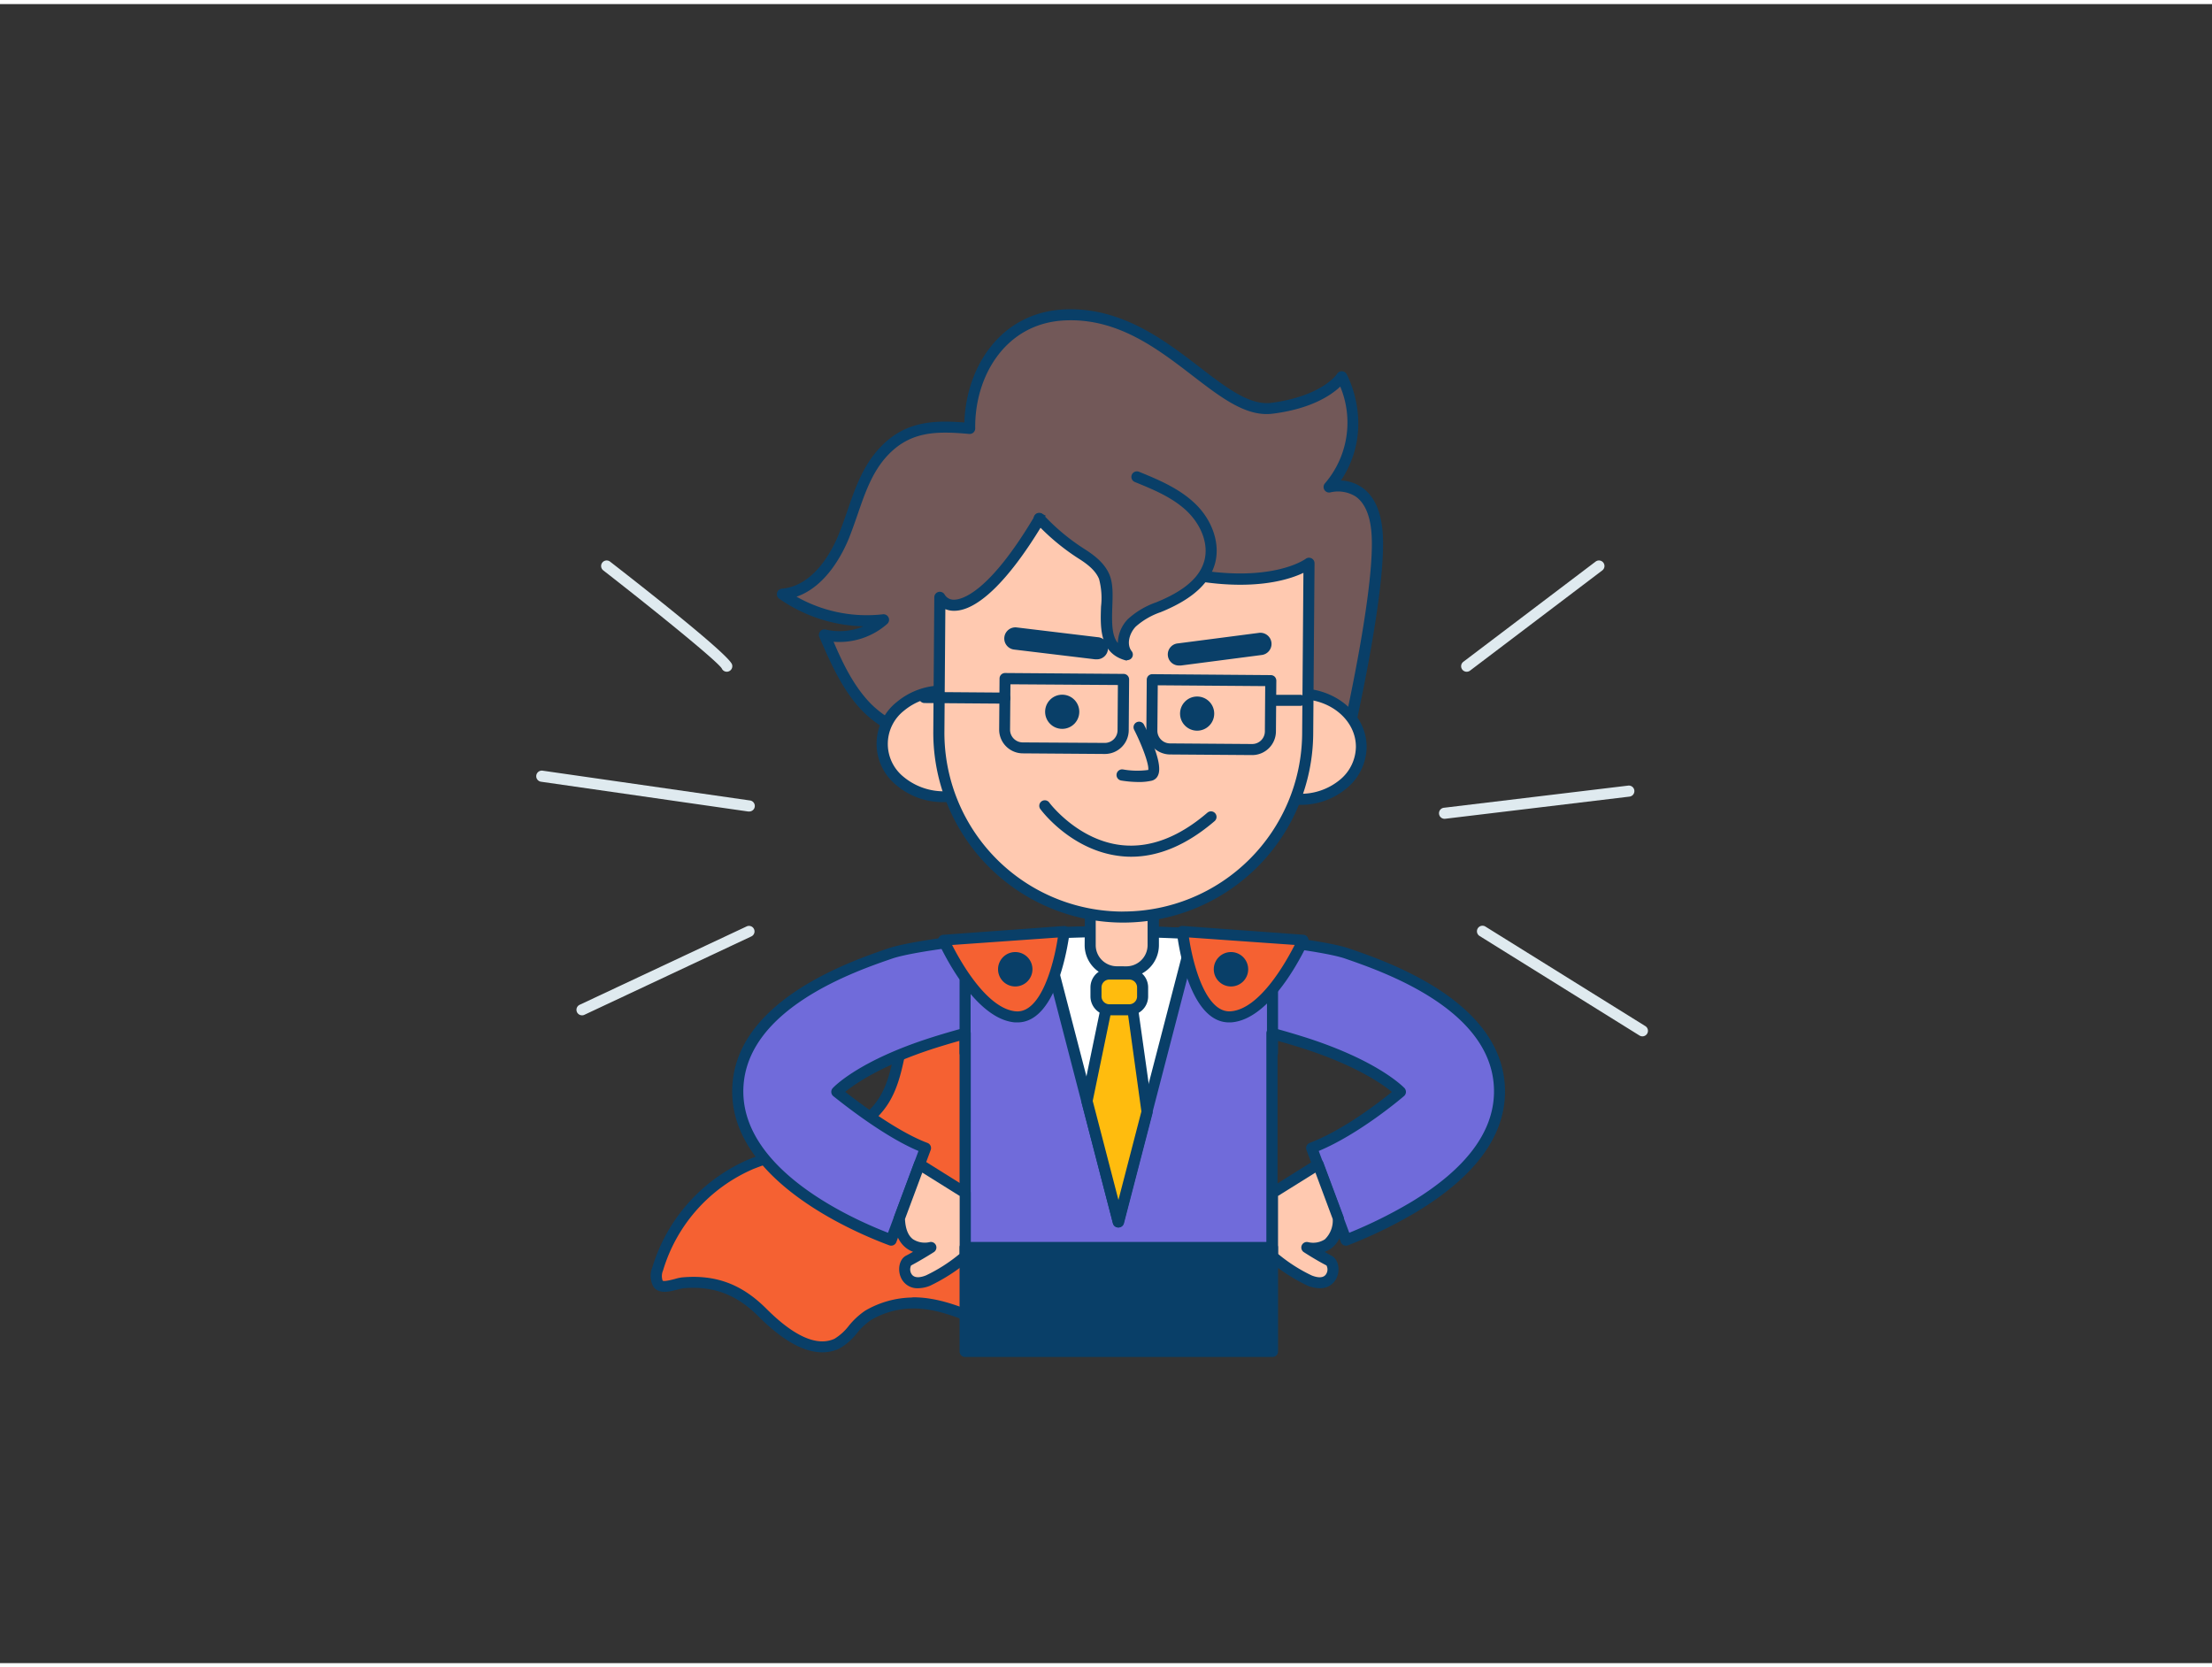 <svg xmlns="http://www.w3.org/2000/svg" viewBox="0 0 400 300" width="406" height="306" class="illustration styles_illustrationTablet__1DWOa"><rect x="0" y="0" width="400" height="300" fill="#333333" stroke="none"/><g id="_108_hero_employee_outline" data-name="#108_hero_employee_outline"><path d="M169.74,175.8a19.14,19.14,0,0,0-5.2,7.24c-2,5-1.85,10.89-4.8,15.42-2.45,3.76-6.69,6-11,7.38s-8.73,2.18-12.86,3.92a30.13,30.13,0,0,0-17,18.91,3.24,3.24,0,0,0,0,2.66c.79,1.18,3.35,0,4.45-.12,6-.54,10.36,1.29,14.45,5.38,3.07,3.08,8.59,7.82,13.43,5.63,2-.9,3.59-3.92,5.68-5.14a16.34,16.34,0,0,1,7.85-2.23c5-.09,9.64,2.06,14.2,4,5.49,2.31,11.2,4.36,17.15,4.62a22.82,22.82,0,0,0,16-5.47c3.55-2.91,2.42-4.78,3.92-9.15,1.11-3.21,3-5.54,4.61-8.39,3.22-5.8,3-12.06,4.34-18.65l5.06-25.14c-.11.58-27.92-1.88-29.85-2-7.7-.52-15.48-1.41-23.16-1.71A10.88,10.88,0,0,0,169.74,175.8Z" fill="#f56132"></path><path d="M197.3,244.47l-1.16,0c-6.19-.27-12.06-2.42-17.48-4.7l-1-.42c-4.14-1.75-8.41-3.58-12.8-3.48a15.26,15.26,0,0,0-7.36,2.09,12.06,12.06,0,0,0-2.53,2.37,11,11,0,0,1-3.24,2.82c-4,1.81-8.88-.16-14.56-5.83-4-4-8.22-5.59-13.65-5.1a8.57,8.57,0,0,0-1,.23c-1.36.36-3.41.91-4.38-.55a4.09,4.09,0,0,1-.17-3.49,31,31,0,0,1,17.56-19.56,62,62,0,0,1,7.85-2.48c1.69-.44,3.43-.91,5.09-1.46,5-1.66,8.45-3.95,10.42-7,1.63-2.51,2.25-5.47,2.9-8.6a39.34,39.34,0,0,1,1.81-6.66,20.19,20.19,0,0,1,5.48-7.62h0a11.83,11.83,0,0,1,8-3.11c4.75.19,9.59.6,14.28,1,2.93.25,6,.51,8.92.71l3.53.29c5.94.5,23.8,2,25.86,1.8a1,1,0,0,1,.59-.06,1,1,0,0,1,.78,1.18L226,202c-.4,1.94-.65,3.89-.91,5.77-.61,4.6-1.19,8.94-3.54,13.16-.53,1-1.09,1.85-1.64,2.71a26,26,0,0,0-2.89,5.53,21.49,21.49,0,0,0-.85,3.46,8.55,8.55,0,0,1-3.38,6.13A23.71,23.71,0,0,1,197.3,244.47Zm-32.16-10.62c4.69,0,9.06,1.85,13.3,3.64l1,.42c5.25,2.21,10.92,4.29,16.8,4.54a21.79,21.79,0,0,0,15.31-5.24c2.1-1.73,2.32-2.94,2.68-5a24.29,24.29,0,0,1,.92-3.76,28.18,28.18,0,0,1,3.1-5.94c.53-.84,1.08-1.71,1.58-2.61,2.17-3.89,2.72-8,3.31-12.46.26-1.91.52-3.89.92-5.9l4.82-23.88c-2.84,0-9.44-.47-25.19-1.79l-3.5-.28c-3-.2-6-.46-9-.71-4.67-.4-9.49-.82-14.18-1a10,10,0,0,0-6.66,2.64h0a18,18,0,0,0-4.92,6.84,36.5,36.5,0,0,0-1.71,6.31c-.66,3.18-1.35,6.46-3.19,9.29-2.23,3.42-6,6-11.46,7.78-1.72.57-3.49,1-5.2,1.5a57.74,57.74,0,0,0-7.6,2.39A29,29,0,0,0,119.9,229a2.52,2.52,0,0,0-.08,1.82c.08.12.52.16,2.2-.28a8.33,8.33,0,0,1,1.31-.29c6.08-.54,10.79,1.2,15.26,5.67,5,5,9.16,6.86,12.31,5.43a9.58,9.58,0,0,0,2.58-2.33,13.55,13.55,0,0,1,3-2.77,17.34,17.34,0,0,1,8.34-2.36Zm64-57.4Z" fill="#093f68"></path><path d="M271.11,197c-.16,7.5-5.33,14.39-15.35,20.46a81.61,81.61,0,0,1-12.41,6.07l-6.21-16.66c7.67-2.88,16.05-10.12,16.05-10.12s-4.36-4.73-17.53-8.93c-1.94-.61-3.85-1.16-5.68-1.66v40.36H174.52V186.11c-1.83.5-3.73,1-5.67,1.66-13.19,4.21-17.54,8.93-17.54,8.93s9.17,7.56,16.05,10.12l-6.2,16.66c-6.43-2.39-27.45-11.39-27.75-26.53-.33-15.8,20.73-23,27.64-25.32,3.29-1.12,14.49-2.81,27.66-3.55,4-.24,8.3-.37,12.55-.38,4.91,0,9.84.15,14.52.42,13.18.76,24.39,2.39,27.67,3.51C250.37,174,271.42,181.15,271.11,197Z" fill="#706BDA"></path><path d="M230,227.47H174.52a1,1,0,0,1-1-1v-39c-1.48.41-2.94.85-4.37,1.3-9.69,3.09-14.53,6.48-16.3,7.93,2.47,1.93,9.45,7.21,14.86,9.23a1,1,0,0,1,.59,1.28l-6.21,16.65a1,1,0,0,1-1.28.59c-6.58-2.44-28.09-11.66-28.4-27.44-.34-16.5,21.2-23.86,28.28-26.28,3.55-1.2,15-2.88,28-3.61,4.23-.24,8.48-.37,12.61-.38,4.5,0,9.45.13,14.58.42,13.18.76,24.55,2.41,27.93,3.56,7.12,2.43,28.66,9.78,28.34,26.29h0c-.17,7.87-5.5,15-15.83,21.3a83.36,83.36,0,0,1-12.59,6.15,1,1,0,0,1-1.27-.59l-6.21-16.66a1,1,0,0,1,.58-1.28c6-2.26,12.55-7.33,14.87-9.22-1.75-1.44-6.59-4.85-16.3-7.94-1.41-.45-2.87-.88-4.38-1.3v39A1,1,0,0,1,230,227.47Zm-54.46-2H229V186.12a1,1,0,0,1,.39-.8,1,1,0,0,1,.87-.17c2,.53,3.9,1.1,5.72,1.67,13.28,4.23,17.78,9,18,9.2a1.05,1.05,0,0,1,.26.74,1,1,0,0,1-.35.7c-.33.29-8,6.83-15.42,9.93l5.52,14.79a83.37,83.37,0,0,0,11.3-5.62c9.71-5.89,14.72-12.49,14.87-19.63h0c.3-15.05-20.21-22-26.94-24.34-3.3-1.13-14.44-2.72-27.45-3.47-5.08-.29-10-.43-14.46-.42-4.09,0-8.3.13-12.49.38-12.67.71-24.08,2.37-27.4,3.49-6.77,2.32-27.27,9.32-27,24.36.28,13.86,19,22.47,26.16,25.25l5.51-14.79c-6.81-2.86-15-9.62-15.41-9.92a1,1,0,0,1-.1-1.44c.19-.21,4.68-5,18-9.21,1.86-.59,3.78-1.15,5.71-1.67a1,1,0,0,1,.87.17,1,1,0,0,1,.39.8ZM271.11,197h0Z" fill="#093f68"></path><path d="M215.78,168.12l-13.53,52.1-13.54-52.14c4-.24,8.3-.37,12.55-.38C206.17,167.69,211.1,167.85,215.78,168.12Z" fill="#fff"></path><path d="M202.25,221.22a1,1,0,0,1-1-.75l-13.54-52.14a1,1,0,0,1,.16-.84,1,1,0,0,1,.75-.41c4.23-.24,8.48-.37,12.61-.38,4.53,0,9.45.13,14.58.42a1,1,0,0,1,.75.41,1,1,0,0,1,.16.84l-13.53,52.1A1,1,0,0,1,202.25,221.22ZM190,169l12.26,47.23,12.25-47.19c-4.64-.24-9.08-.35-13.24-.35C197.56,168.71,193.77,168.81,190,169Z" fill="#093f68"></path><path d="M197.15,163.59h11.38a0,0,0,0,1,0,0v6.55A4.83,4.83,0,0,1,203.7,175H202a4.83,4.83,0,0,1-4.83-4.83v-6.55A0,0,0,0,1,197.15,163.59Z" transform="translate(1.29 -1.54) rotate(0.44)" fill="#ffc9b0"></path><path d="M203.69,176h-1.76a5.84,5.84,0,0,1-5.79-5.88l.05-6.55a1,1,0,0,1,1-1h0l11.38.09a1,1,0,0,1,1,1l0,6.55a5.84,5.84,0,0,1-5.83,5.79Zm0-2h0a3.84,3.84,0,0,0,3.83-3.8l0-5.55-9.38-.07,0,5.55a3.8,3.8,0,0,0,1.1,2.72,3.86,3.86,0,0,0,2.7,1.14Z" fill="#093f68"></path><path d="M163.82,131.71a19.71,19.71,0,0,1-7-4.4c-3.64-3.66-5.74-8.53-7.76-13.28a12.08,12.08,0,0,0,10.76-2.72,26.69,26.69,0,0,1-18.36-4.64c5.36-.45,9.13-5.51,11.15-10.49s3.14-10.51,6.61-14.62c4.53-5.37,9.87-5.41,16.15-4.84-.14-10.37,6.15-20,17.17-20.54,17.65-.81,27.65,18.22,37.54,16.88s12.55-5.7,12.55-5.7a18.11,18.11,0,0,1-2.26,20s7.79-2.21,8.65,8.15-5.54,37.81-5.54,37.81L236.47,132c-2.95-.54-6.66.15-9.65.22l-22.06.53C193.71,133,175.79,136.35,163.82,131.71Z" fill="#725858"></path><path d="M180.39,135.14c-6,0-12-.58-16.93-2.49a20.9,20.9,0,0,1-7.31-4.63c-3.82-3.85-6-9-8-13.59a1,1,0,0,1,.16-1,1,1,0,0,1,1-.33,11,11,0,0,0,6.82-.58,27.75,27.75,0,0,1-15.23-5,1,1,0,0,1,.49-1.81c5.89-.5,9.17-7.07,10.3-9.88.55-1.35,1.05-2.79,1.53-4.17,1.28-3.74,2.62-7.6,5.24-10.71,4.6-5.46,9.95-5.76,15.93-5.29.3-9.94,6.46-19.92,18.12-20.45,10.23-.45,18.09,5.57,24.4,10.43,4.88,3.75,9.1,7,13.05,6.46,9.2-1.24,11.81-5.2,11.83-5.24a1,1,0,0,1,.85-.47h0a1,1,0,0,1,.85.49c.06.1,5.37,9.62-1,19.27a7.2,7.2,0,0,1,3.79,1.25c2.16,1.49,3.42,4.19,3.74,8,.86,10.4-5.3,37-5.56,38.12a1,1,0,0,1-1.16.76L236.29,133a25,25,0,0,0-6.29,0c-1.11.09-2.15.18-3.15.2l-22.07.53c-2.75.06-6,.32-9.41.6C190.71,134.72,185.53,135.14,180.39,135.14Zm-29.65-19.83c1.7,4,3.72,8.17,6.83,11.3a18.74,18.74,0,0,0,6.61,4.17h0c8.74,3.39,21.1,2.38,31,1.57,3.45-.28,6.71-.55,9.53-.61l22.06-.53c.94,0,1.95-.1,3-.2a26.84,26.84,0,0,1,6.82,0l6.11,1.12c1.1-4.87,6.05-27.55,5.3-36.57-.26-3.18-1.23-5.38-2.86-6.52a6,6,0,0,0-4.53-.75,1,1,0,0,1-1.1-.42,1,1,0,0,1,.06-1.18,16.88,16.88,0,0,0,2.79-17.52c-1.61,1.52-5.18,4-12.16,4.89-4.78.64-9.3-2.83-14.54-6.86-6.37-4.9-13.59-10.45-23.09-10-10.82.49-16.35,10.19-16.22,19.52a1,1,0,0,1-.32.75,1,1,0,0,1-.77.26c-6.06-.54-11-.56-15.3,4.5-2.38,2.83-3.6,6.34-4.88,10.07-.49,1.41-1,2.87-1.56,4.28-1.12,2.74-4.09,8.71-9.48,10.58a25.79,25.79,0,0,0,15.64,3.18,1,1,0,0,1,1,.58,1,1,0,0,1-.24,1.16A13.12,13.12,0,0,1,150.74,115.31Z" fill="#093f68"></path><ellipse cx="170.58" cy="133.78" rx="9.53" ry="11.06" transform="translate(35.5 303.33) rotate(-89.56)" fill="#ffc9b0"></ellipse><path d="M170.6,144.31h-.1a13,13,0,0,1-8.45-3.1,9.63,9.63,0,0,1,.11-15,12.9,12.9,0,0,1,8.39-3h.11a13,13,0,0,1,8.44,3.1,9.63,9.63,0,0,1-.11,15A12.9,12.9,0,0,1,170.6,144.31Zm0-19.06a10.9,10.9,0,0,0-7.1,2.5,7.64,7.64,0,0,0-.09,12,11.37,11.37,0,0,0,14.34.11,7.88,7.88,0,0,0,2.93-6h0a7.88,7.88,0,0,0-2.84-6,11,11,0,0,0-7.15-2.6Z" fill="#093f68"></path><ellipse cx="235.05" cy="134.27" rx="9.53" ry="11.06" transform="translate(98.99 368.29) rotate(-89.56)" fill="#ffc9b0"></ellipse><path d="M235.07,144.8H235c-6.64-.05-12-4.82-12-10.62s5.48-10.51,12.13-10.44,12,4.82,12,10.62a9.84,9.84,0,0,1-3.64,7.47A12.9,12.9,0,0,1,235.07,144.8Zm0-19.06c-5.51,0-10,3.78-10,8.45s4.44,8.57,10,8.61a11.09,11.09,0,0,0,7.19-2.5,7.84,7.84,0,0,0,2.93-6c0-4.71-4.44-8.57-10-8.61Z" fill="#093f68"></path><path d="M202.87,165.09h0a33.36,33.36,0,0,1-33.1-33.61l.18-24.22c1.93,3.22,8.41,2,18-14.21,35.4,18.27,48.74,8,48.74,8L236.47,132A33.35,33.35,0,0,1,202.87,165.09Z" fill="#ffc9b0"></path><path d="M203.12,166.09h-.26a34.35,34.35,0,0,1-34.09-34.61l.18-24.21a1,1,0,0,1,1.86-.51,1.87,1.87,0,0,0,1.72.94h0c1.32,0,6.25-1.1,14.58-15.15a1,1,0,0,1,1.32-.38c34.43,17.77,47.54,8.25,47.67,8.15a1,1,0,0,1,1.06-.1,1,1,0,0,1,.55.9L237.47,132A34.39,34.39,0,0,1,203.12,166.09Zm-.24-2h.24A32.39,32.39,0,0,0,235.47,132l.23-29.15c-4.52,2.14-18.74,6.09-47.35-8.46-6,9.88-11.58,15.31-15.81,15.32h0a4.09,4.09,0,0,1-1.59-.3l-.17,22.1a32.33,32.33,0,0,0,32.11,32.59Z" fill="#093f68"></path><circle cx="192.08" cy="127.97" r="3.09" fill="#093f68"></circle><circle cx="216.48" cy="128.3" r="3.09" fill="#093f68"></circle><path d="M205.87,140.67a20.22,20.22,0,0,1-3.13-.27,1,1,0,0,1,.36-2,14.72,14.72,0,0,0,4.54.09c.17-.92-1-4.2-2.55-7.27a1,1,0,0,1,.44-1.35,1,1,0,0,1,1.34.43c1.07,2.09,3.46,7.16,2.55,9.13a1.66,1.66,0,0,1-1.15,1A10.09,10.09,0,0,1,205.87,140.67Z" fill="#093f68"></path><path d="M198.2,118.48H198l-14.62-1.76a2,2,0,1,1,.48-4l14.62,1.76a2,2,0,0,1-.24,4Z" fill="#093f68"></path><path d="M213.31,119.6a2,2,0,0,1-.26-4l14.61-1.9a2,2,0,1,1,.51,4l-14.6,1.9Z" fill="#093f68"></path><path d="M199.79,135.6h0l-14.84-.11a4.3,4.3,0,0,1-4.27-4.33l.07-9.2a1,1,0,0,1,1-1h0l21.43.16a1,1,0,0,1,1,1l-.07,9.2A4.31,4.31,0,0,1,199.79,135.6Zm0-2h0a2.3,2.3,0,0,0,2.3-2.28l.06-8.19L182.72,123l-.07,8.19a2.3,2.3,0,0,0,2.28,2.32Z" fill="#093f68"></path><path d="M226.41,135.8h0l-14.84-.11a4.31,4.31,0,0,1-4.27-4.33l.07-9.19a1,1,0,0,1,1-1h0l21.43.17a1,1,0,0,1,.71.29,1.05,1.05,0,0,1,.29.71l-.07,9.2A4.3,4.3,0,0,1,226.41,135.8Zm0-2a2.3,2.3,0,0,0,2.32-2.28l.06-8.19-19.43-.15-.07,8.2a2.28,2.28,0,0,0,.66,1.62,2.3,2.3,0,0,0,1.62.69Z" fill="#093f68"></path><path d="M181.7,126.5h0l-14.52-.11a1,1,0,0,1-1-1,1,1,0,0,1,1-1h0l14.53.11a1,1,0,0,1,1,1A1,1,0,0,1,181.7,126.5Z" fill="#093f68"></path><path d="M235.11,126.9h0l-5.29,0a1,1,0,1,1,0-2h0l5.3,0a1,1,0,0,1,0,2Z" fill="#093f68"></path><path d="M188,93.05a39.58,39.58,0,0,0,7.46,6.27c1.72,1.08,3.46,2.37,4.23,4.25,1.67,4-2,12.45,4.17,14.11-1.31-1.66-.66-4.23.81-5.75s3.53-2.28,5.48-3.11c3.73-1.6,7.6-4,8.63-8,.94-3.57-.85-7.42-3.56-9.93s-6.2-4-9.62-5.37" fill="#725858"></path><path d="M203.83,118.68a.82.82,0,0,1-.26,0c-4.78-1.28-4.6-6-4.47-9.73a13.3,13.3,0,0,0-.36-5c-.67-1.62-2.24-2.78-3.84-3.78a40.22,40.22,0,0,1-7.65-6.43,1,1,0,1,1,1.44-1.38A38.19,38.19,0,0,0,196,98.47c1.79,1.13,3.74,2.57,4.63,4.72.67,1.62.59,3.65.51,5.8-.11,3-.08,5.23,1,6.55a6.42,6.42,0,0,1,1.8-4.31,14.84,14.84,0,0,1,5.16-3.06l.64-.27c4.66-2,7.3-4.39,8.06-7.31s-.52-6.4-3.27-9c-2.6-2.42-6-3.82-9.32-5.17a1,1,0,1,1,.76-1.85c3.3,1.35,7.05,2.89,9.93,5.56,3.27,3,4.78,7.33,3.84,10.92s-3.95,6.38-9.21,8.64l-.65.27a13.23,13.23,0,0,0-4.5,2.61c-1.13,1.17-1.73,3.19-.74,4.44a1,1,0,0,1-.79,1.62Z" fill="#093f68"></path><path d="M204.55,154.18a16.48,16.48,0,0,1-2-.12c-8.77-1-14.15-8.13-14.37-8.43a1,1,0,1,1,1.6-1.19c.05.07,5.12,6.76,13,7.64,5.12.57,10.36-1.4,15.55-5.86a1,1,0,0,1,1.31,1.52C214.67,152,209.6,154.18,204.55,154.18Z" fill="#093f68"></path><rect x="198.19" y="175.39" width="8.43" height="6.47" rx="2.42" fill="#ffbc0e"></rect><path d="M204.2,182.86h-3.59a3.42,3.42,0,0,1-3.42-3.42v-1.63a3.42,3.42,0,0,1,3.42-3.42h3.59a3.42,3.42,0,0,1,3.42,3.42v1.63A3.42,3.42,0,0,1,204.2,182.86Zm-3.59-6.47a1.42,1.42,0,0,0-1.42,1.42v1.63a1.42,1.42,0,0,0,1.42,1.42h3.59a1.42,1.42,0,0,0,1.42-1.42v-1.63a1.42,1.42,0,0,0-1.42-1.42Z" fill="#093f68"></path><polygon points="207.42 200.32 202.25 220.22 196.57 198.36 199.99 181.86 204.82 181.86 207.42 200.32" fill="#ffbc0e"></polygon><path d="M202.25,221.22h0a1,1,0,0,1-1-.75l-5.67-21.86a.86.86,0,0,1,0-.45l3.41-16.5a1,1,0,0,1,1-.8h4.83a1,1,0,0,1,1,.86l2.6,18.46a1,1,0,0,1,0,.39l-5.17,19.9A1,1,0,0,1,202.25,221.22Zm-4.65-22.88,4.65,17.9,4.15-16L204,182.86H200.8Z" fill="#093f68"></path><path d="M166.25,209.8l8.27,5.17v11.5a32,32,0,0,1-6.73,4.35c-4.44,1.76-4.91-2.87-3.52-3.61,1.94-1,4-2.37,4-2.37s-5.48,1.44-5.69-5.3Z" fill="#ffc9b0"></path><path d="M166,232.21a3.22,3.22,0,0,1-3.06-1.88c-.7-1.51-.29-3.38.88-4,.43-.22.87-.47,1.29-.71a4.75,4.75,0,0,1-1.19-.64c-1.43-1.07-2.2-2.89-2.28-5.4a1.26,1.26,0,0,1,.06-.38l3.63-9.74a1,1,0,0,1,.62-.6,1,1,0,0,1,.85.1l8.27,5.17a1,1,0,0,1,.47.85v11.5a1,1,0,0,1-.36.77,33,33,0,0,1-7,4.51A6,6,0,0,1,166,232.21Zm2.33-8.37a1,1,0,0,1,.92.6,1,1,0,0,1-.38,1.24c-.09.06-2.15,1.37-4.11,2.41a1.59,1.59,0,0,0,.06,1.53c.52.87,1.72.63,2.62.27a29,29,0,0,0,6.1-3.9V215.52l-6.76-4.22-3.13,8.4c.08,1.76.57,3,1.45,3.65a3.94,3.94,0,0,0,3,.52A1,1,0,0,1,168.31,223.84Z" fill="#093f68"></path><path d="M238.37,209.8,230.11,215v11.5a31.78,31.78,0,0,0,6.72,4.35c4.44,1.76,4.91-2.87,3.52-3.61-1.94-1-4-2.37-4-2.37s5.47,1.44,5.68-5.3Z" fill="#ffc9b0"></path><path d="M238.64,232.21a6.05,6.05,0,0,1-2.18-.46,33,33,0,0,1-7-4.51,1,1,0,0,1-.35-.77V215a1,1,0,0,1,.47-.85l8.26-5.17a1,1,0,0,1,1.47.5l3.63,9.74a.84.84,0,0,1,.06.38c-.08,2.51-.84,4.33-2.27,5.4a5.12,5.12,0,0,1-1.19.64c.42.24.85.49,1.28.71,1.17.63,1.58,2.5.88,4A3.22,3.22,0,0,1,238.64,232.21ZM231.11,226a28.87,28.87,0,0,0,6.09,3.9c.91.36,2.1.6,2.62-.27a1.55,1.55,0,0,0,.05-1.54c-1.94-1-4-2.34-4.09-2.4a1,1,0,0,1-.38-1.24,1,1,0,0,1,1.17-.57,3.89,3.89,0,0,0,3-.51A4.69,4.69,0,0,0,241,219.7l-3.13-8.4-6.76,4.22Z" fill="#093f68"></path><path d="M174.52,190.62a1,1,0,0,1-1-1v-13a1,1,0,0,1,2,0v13A1,1,0,0,1,174.52,190.62Z" fill="#093f68"></path><path d="M230.11,190.62a1,1,0,0,1-1-1v-13a1,1,0,0,1,2,0v13A1,1,0,0,1,230.11,190.62Z" fill="#093f68"></path><path d="M170.58,169.28s5.93,13.29,13,13.85,8.81-15.43,8.81-15.43Z" fill="#f56132"></path><path d="M184,184.14h-.45c-7.57-.6-13.58-13.87-13.84-14.44a1,1,0,0,1,.06-.92,1,1,0,0,1,.78-.48l21.82-1.59a1,1,0,0,1,.79.3,1,1,0,0,1,.28.8C193.31,168.48,191.51,184.14,184,184.14Zm-11.83-14c1.66,3.26,6.38,11.56,11.54,12,4.55.36,6.87-8.62,7.58-13.35Z" fill="#093f68"></path><circle cx="183.59" cy="174.53" r="2.11" fill="#093f68"></circle><path d="M183.59,177.64a3.11,3.11,0,1,1,3.11-3.11A3.11,3.11,0,0,1,183.59,177.64Zm0-4.22a1.11,1.11,0,1,0,1.11,1.11A1.11,1.11,0,0,0,183.59,173.42Z" fill="#093f68"></path><path d="M235.62,169.28s-5.94,13.29-13,13.85-8.81-15.43-8.81-15.43Z" fill="#f56132"></path><path d="M222.25,184.14c-7.57,0-9.37-15.66-9.44-16.34a1,1,0,0,1,1.07-1.1l21.81,1.59a1,1,0,0,1,.85,1.4c-.26.57-6.27,13.84-13.84,14.44ZM215,168.78c.7,4.73,3,13.72,7.58,13.35,5.16-.4,9.87-8.7,11.54-12Z" fill="#093f68"></path><circle cx="222.6" cy="174.53" r="2.11" fill="#093f68"></circle><path d="M222.6,177.64a3.11,3.11,0,1,1,3.11-3.11A3.1,3.1,0,0,1,222.6,177.64Zm0-4.22a1.11,1.11,0,1,0,1.11,1.11A1.11,1.11,0,0,0,222.6,173.42Z" fill="#093f68"></path><rect x="174.52" y="224.84" width="55.59" height="18.8" fill="#093f68"></rect><path d="M230.11,244.64H174.52a1,1,0,0,1-1-1v-18.8a1,1,0,0,1,1-1h55.59a1,1,0,0,1,1,1v18.8A1,1,0,0,1,230.11,244.64Zm-54.59-2h53.59v-16.8H175.52Z" fill="#093f68"></path><path d="M135.42,146h-.15l-37.43-5.38a1,1,0,0,1,.28-2L135.56,144a1,1,0,0,1-.14,2Z" fill="#dfeaef"></path><path d="M131.43,120.73a1,1,0,0,1-.92-.61c-.86-1.34-11.65-10.11-21.42-17.72a1,1,0,0,1-.18-1.4,1,1,0,0,1,1.41-.18c8,6.21,21.45,16.88,22.05,18.58a1,1,0,0,1-.61,1.27A1,1,0,0,1,131.43,120.73Zm-1-.67,0,0Z" fill="#dfeaef"></path><path d="M105.25,182.86a1,1,0,0,1-.42-1.91L135,166.79a1,1,0,1,1,.85,1.81l-30.16,14.16A.94.94,0,0,1,105.25,182.86Z" fill="#dfeaef"></path><path d="M261.28,147.32a1,1,0,0,1-.12-2l33.27-4a1,1,0,0,1,1.11.87,1,1,0,0,1-.87,1.12l-33.27,4Z" fill="#dfeaef"></path><path d="M265.23,120.73a1,1,0,0,1-.61-1.8l23.92-18.12a1,1,0,0,1,1.2,1.6l-23.91,18.12A1,1,0,0,1,265.23,120.73Z" fill="#dfeaef"></path><path d="M297,186.66a1,1,0,0,1-.53-.15l-28.92-18a1,1,0,0,1,1.06-1.7l28.92,18a1,1,0,0,1,.32,1.38A1,1,0,0,1,297,186.66Z" fill="#dfeaef"></path></g></svg>